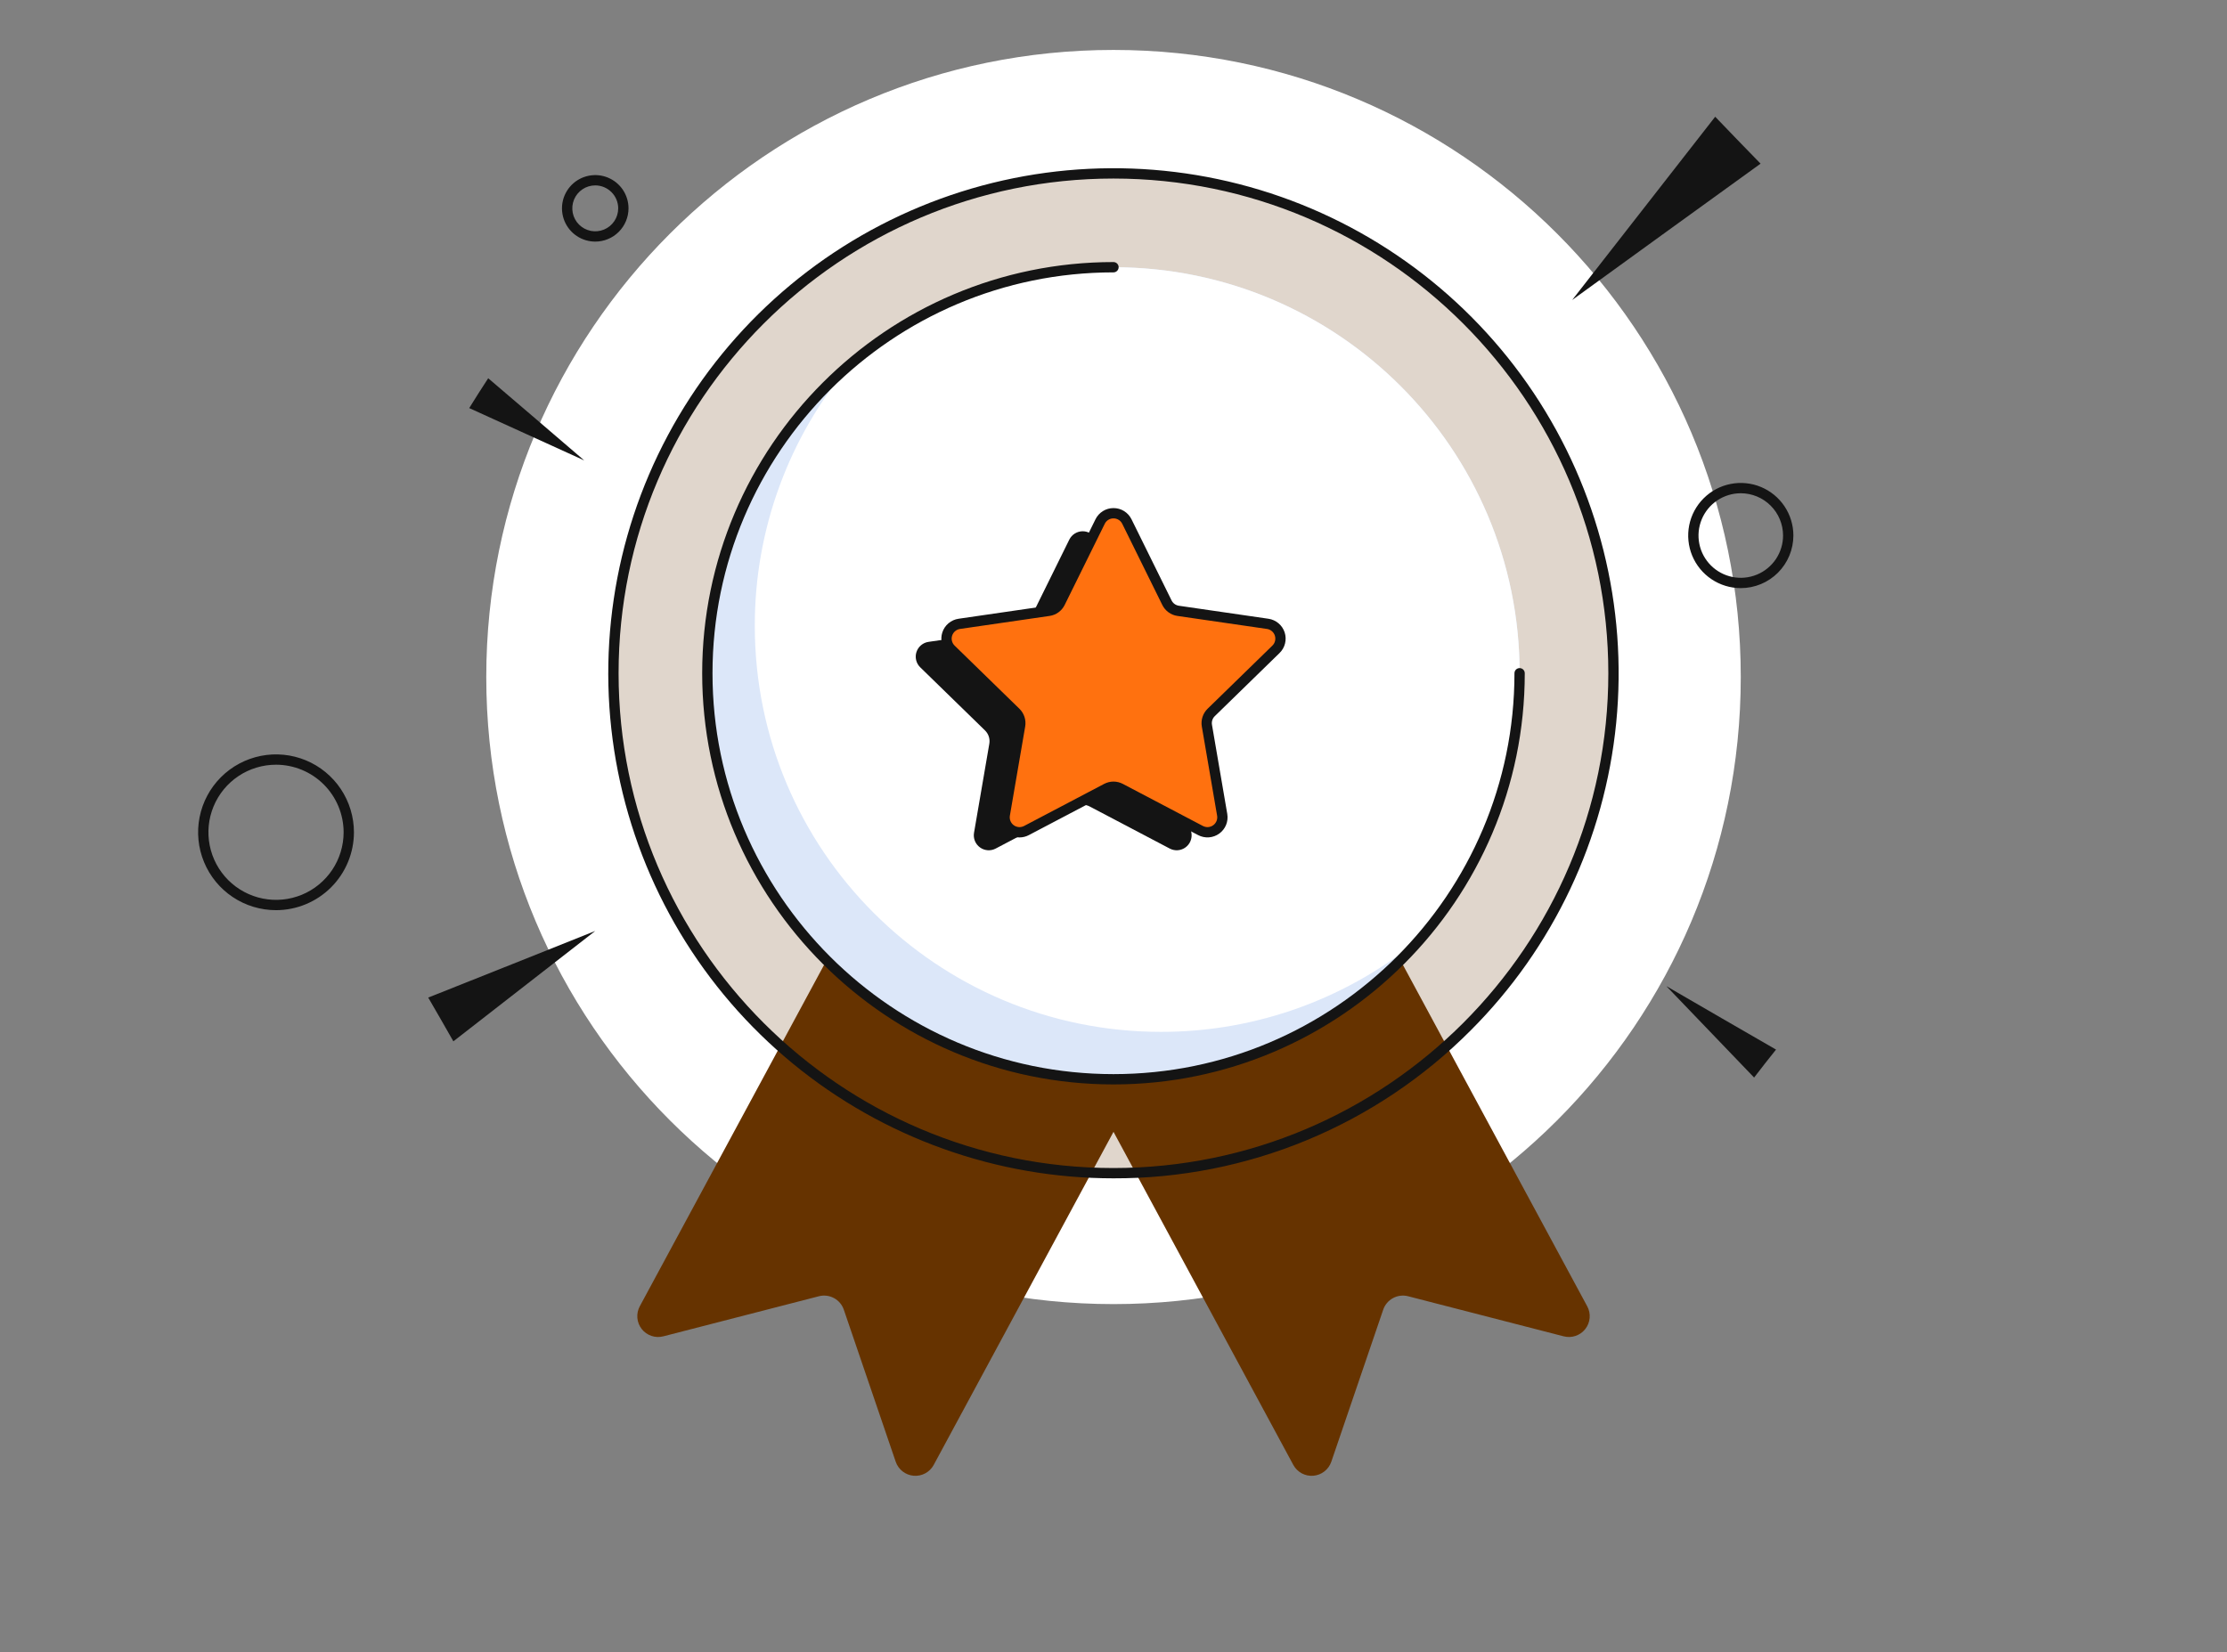 <svg width="128" height="95" viewBox="0 0 128 95" fill="none" xmlns="http://www.w3.org/2000/svg">
<rect x="0" y="0" width="128" height="95" fill="#808080" stroke="none"/>
<g id="image">
<path id="Vector" d="M64.001 74.975C83.912 74.975 100.053 58.834 100.053 38.923C100.053 19.012 83.912 2.871 64.001 2.871C44.09 2.871 27.949 19.012 27.949 38.923C27.949 58.834 44.09 74.975 64.001 74.975Z" fill="white"/>
<path id="tape right" d="M78.948 52.347L91.228 75.101C91.339 75.306 91.387 75.538 91.368 75.77C91.348 76.002 91.261 76.223 91.118 76.406C90.974 76.59 90.781 76.727 90.56 76.802C90.34 76.877 90.103 76.886 89.877 76.828L80.933 74.523C80.641 74.448 80.331 74.486 80.066 74.629C79.801 74.772 79.599 75.01 79.502 75.295L76.519 84.037C76.444 84.257 76.306 84.451 76.122 84.594C75.939 84.737 75.718 84.824 75.486 84.843C75.254 84.862 75.022 84.814 74.817 84.703C74.612 84.592 74.445 84.424 74.334 84.219L62.054 61.465C61.979 61.326 61.932 61.175 61.916 61.019C61.9 60.862 61.915 60.704 61.96 60.554C62.005 60.403 62.079 60.263 62.178 60.142C62.278 60.02 62.4 59.919 62.538 59.844L77.327 51.862C77.465 51.788 77.617 51.741 77.773 51.725C77.929 51.709 78.087 51.724 78.238 51.769C78.388 51.814 78.528 51.888 78.65 51.987C78.772 52.086 78.873 52.209 78.948 52.347Z" fill="#663300"/>
<path id="tape left" d="M49.053 52.347L36.772 75.101C36.662 75.306 36.614 75.538 36.633 75.77C36.653 76.002 36.74 76.223 36.883 76.406C37.026 76.59 37.22 76.727 37.44 76.802C37.661 76.877 37.898 76.886 38.123 76.828L47.068 74.523C47.36 74.448 47.67 74.486 47.935 74.629C48.2 74.772 48.401 75.01 48.499 75.295L51.482 84.037C51.557 84.257 51.695 84.451 51.878 84.594C52.062 84.737 52.283 84.824 52.515 84.843C52.747 84.862 52.979 84.814 53.184 84.703C53.388 84.592 53.556 84.424 53.667 84.219L65.947 61.465C66.022 61.326 66.069 61.175 66.085 61.019C66.1 60.862 66.086 60.704 66.041 60.554C65.996 60.403 65.921 60.263 65.822 60.142C65.723 60.02 65.601 59.919 65.463 59.844L50.674 51.862C50.535 51.788 50.384 51.741 50.228 51.725C50.071 51.709 49.913 51.724 49.763 51.769C49.612 51.814 49.472 51.888 49.351 51.987C49.229 52.086 49.128 52.209 49.053 52.347Z" fill="#663300"/>
<g id="Layer 2">
<path id="Vector_2" d="M101.447 61.14L100.82 61.95L98.299 59.323L95.777 56.695L98.931 58.524L102.08 60.342L101.447 61.14Z" fill="#141414"/>
<path id="Vector_3" d="M27.508 22.602L28.06 21.746L30.826 24.109L33.579 26.47L30.274 24.965L26.969 23.461L27.508 22.602Z" fill="#141414"/>
<path id="Vector_4" d="M99.881 8.06L101.192 9.409L95.771 13.328L90.363 17.247L94.473 11.979L98.583 6.711L99.881 8.06Z" fill="#141414"/>
<path id="Vector_5" d="M25.34 58.61L24.613 57.352L29.417 55.439L34.211 53.523L30.135 56.695L26.058 59.867L25.34 58.61Z" fill="#141414"/>
</g>
<path id="lin circle 3" d="M34.213 13.89C33.835 13.89 33.465 13.778 33.151 13.568C32.836 13.358 32.591 13.059 32.446 12.71C32.302 12.361 32.264 11.976 32.337 11.605C32.411 11.235 32.593 10.894 32.861 10.626C33.128 10.359 33.469 10.177 33.84 10.103C34.211 10.029 34.595 10.067 34.944 10.212C35.294 10.357 35.593 10.602 35.803 10.916C36.013 11.231 36.125 11.6 36.125 11.978C36.124 12.485 35.923 12.971 35.564 13.33C35.206 13.688 34.72 13.89 34.213 13.89ZM34.213 10.659C33.952 10.659 33.697 10.736 33.48 10.881C33.263 11.026 33.094 11.232 32.994 11.473C32.894 11.715 32.868 11.98 32.919 12.236C32.97 12.492 33.095 12.727 33.28 12.911C33.464 13.096 33.7 13.222 33.955 13.273C34.211 13.323 34.477 13.297 34.718 13.197C34.959 13.098 35.165 12.928 35.31 12.711C35.455 12.495 35.532 12.239 35.532 11.978C35.532 11.629 35.393 11.293 35.145 11.046C34.898 10.799 34.563 10.659 34.213 10.659Z" fill="#141414"/>
<path id="lin circle 2" d="M100.054 33.812C99.456 33.812 98.872 33.634 98.375 33.302C97.878 32.97 97.49 32.498 97.261 31.945C97.033 31.393 96.973 30.785 97.089 30.199C97.206 29.612 97.494 29.074 97.917 28.651C98.339 28.228 98.878 27.94 99.464 27.824C100.051 27.707 100.659 27.767 101.211 27.996C101.763 28.224 102.235 28.612 102.568 29.109C102.9 29.606 103.077 30.191 103.077 30.788C103.076 31.59 102.757 32.358 102.191 32.925C101.624 33.492 100.856 33.811 100.054 33.812ZM100.054 28.358C99.573 28.358 99.104 28.501 98.704 28.768C98.304 29.035 97.993 29.414 97.809 29.858C97.625 30.303 97.577 30.791 97.671 31.263C97.764 31.734 97.996 32.167 98.336 32.507C98.676 32.847 99.109 33.078 99.58 33.172C100.051 33.266 100.54 33.218 100.984 33.034C101.428 32.85 101.808 32.538 102.075 32.139C102.342 31.739 102.484 31.269 102.484 30.788C102.484 30.144 102.227 29.526 101.772 29.071C101.316 28.615 100.699 28.359 100.054 28.358Z" fill="#141414"/>
<path id="lin circle 1" d="M15.865 52.327C14.979 52.327 14.113 52.065 13.377 51.573C12.64 51.081 12.066 50.381 11.728 49.563C11.389 48.745 11.3 47.844 11.473 46.975C11.646 46.107 12.072 45.309 12.698 44.683C13.325 44.056 14.123 43.63 14.991 43.457C15.86 43.284 16.76 43.373 17.579 43.712C18.397 44.051 19.096 44.625 19.588 45.361C20.08 46.098 20.343 46.964 20.343 47.849C20.342 49.036 19.869 50.175 19.03 51.014C18.19 51.854 17.052 52.326 15.865 52.327ZM15.865 43.964C15.096 43.964 14.345 44.192 13.706 44.618C13.067 45.045 12.569 45.652 12.275 46.362C11.981 47.072 11.904 47.853 12.054 48.607C12.204 49.361 12.574 50.053 13.117 50.597C13.661 51.14 14.353 51.51 15.107 51.66C15.861 51.81 16.642 51.733 17.352 51.439C18.062 51.145 18.669 50.647 19.096 50.008C19.522 49.369 19.75 48.618 19.75 47.849C19.749 46.819 19.339 45.831 18.611 45.103C17.883 44.375 16.895 43.965 15.865 43.964Z" fill="#141414"/>
<path id="Vector_6" d="M64.001 67.444C79.874 67.444 92.741 54.577 92.741 38.705C92.741 22.832 79.874 9.965 64.001 9.965C48.129 9.965 35.262 22.832 35.262 38.705C35.262 54.577 48.129 67.444 64.001 67.444Z" fill="#663300" fill-opacity="0.2"/>
<path id="Vector_7" d="M63.997 67.744C57.28 67.744 50.77 65.415 45.577 61.154C40.384 56.892 36.83 50.962 35.519 44.373C34.208 37.784 35.223 30.945 38.389 25.021C41.556 19.096 46.679 14.453 52.886 11.882C59.092 9.311 65.998 8.972 72.426 10.922C78.854 12.872 84.408 16.991 88.14 22.576C91.872 28.162 93.552 34.869 92.894 41.554C92.235 48.239 89.279 54.49 84.529 59.24C81.839 61.944 78.639 64.089 75.115 65.549C71.591 67.008 67.812 67.755 63.997 67.744ZM63.997 10.265C48.313 10.265 35.554 23.024 35.554 38.708C35.554 54.392 48.313 67.152 63.997 67.152C79.681 67.152 92.441 54.392 92.441 38.708C92.441 23.024 79.681 10.265 63.997 10.265Z" fill="#141414"/>
<path id="Vector_8" d="M87.343 38.707C87.343 41.772 86.739 44.808 85.566 47.64C84.393 50.472 82.674 53.045 80.506 55.213C78.338 57.381 75.765 59.1 72.933 60.273C70.101 61.447 67.065 62.05 64 62.05C51.107 62.05 40.656 51.598 40.656 38.707C40.656 35.641 41.26 32.606 42.433 29.773C43.606 26.941 45.325 24.368 47.493 22.2C49.661 20.032 52.234 18.313 55.066 17.14C57.899 15.967 60.934 15.363 64 15.363C76.892 15.363 87.343 25.814 87.343 38.707Z" fill="#DCE7F9"/>
<path id="Vector_9" d="M87.343 38.707C87.351 44.231 85.391 49.578 81.816 53.789C77.604 57.369 72.254 59.331 66.726 59.323C53.834 59.323 43.383 48.872 43.383 35.98C43.375 30.452 45.337 25.102 48.916 20.89C53.128 17.314 58.475 15.355 63.999 15.363C76.892 15.363 87.343 25.814 87.343 38.707Z" fill="white"/>
<path id="Vector_10" d="M63.999 62.345C50.964 62.345 40.359 51.74 40.359 38.706C40.359 25.671 50.964 15.066 63.999 15.066C64.077 15.066 64.153 15.098 64.208 15.153C64.264 15.209 64.295 15.284 64.295 15.363C64.295 15.441 64.264 15.517 64.208 15.572C64.153 15.628 64.077 15.659 63.999 15.659C51.291 15.659 40.952 25.998 40.952 38.706C40.952 51.414 51.291 61.753 63.999 61.753C76.707 61.753 87.046 51.414 87.046 38.706C87.046 38.627 87.077 38.552 87.132 38.496C87.188 38.441 87.263 38.41 87.342 38.41C87.42 38.41 87.496 38.441 87.551 38.496C87.607 38.552 87.638 38.627 87.638 38.706C87.638 51.74 77.034 62.345 63.999 62.345Z" fill="#141414"/>
<path id="Vector_11" d="M63 31.021L65.302 35.685C65.363 35.809 65.454 35.917 65.567 35.999C65.679 36.081 65.81 36.134 65.948 36.154L71.094 36.902C71.252 36.925 71.401 36.992 71.524 37.095C71.646 37.198 71.737 37.334 71.787 37.486C71.836 37.638 71.842 37.801 71.804 37.957C71.765 38.112 71.684 38.254 71.57 38.365L67.846 41.995C67.746 42.092 67.672 42.212 67.629 42.345C67.586 42.477 67.575 42.618 67.599 42.755L68.478 47.88C68.505 48.038 68.487 48.2 68.427 48.349C68.367 48.497 68.266 48.625 68.137 48.719C68.007 48.814 67.854 48.87 67.694 48.881C67.534 48.893 67.375 48.859 67.233 48.785L62.63 46.365C62.507 46.3 62.37 46.266 62.231 46.266C62.092 46.266 61.955 46.3 61.831 46.365L57.228 48.785C57.087 48.859 56.927 48.893 56.767 48.881C56.608 48.87 56.454 48.814 56.325 48.719C56.195 48.625 56.095 48.497 56.034 48.349C55.974 48.2 55.956 48.038 55.983 47.88L56.863 42.755C56.886 42.618 56.876 42.477 56.833 42.345C56.79 42.212 56.715 42.092 56.616 41.995L52.892 38.365C52.777 38.254 52.696 38.112 52.658 37.957C52.619 37.801 52.625 37.638 52.675 37.486C52.724 37.334 52.815 37.198 52.938 37.095C53.06 36.992 53.209 36.925 53.367 36.902L58.514 36.154C58.651 36.134 58.782 36.081 58.895 35.999C59.007 35.917 59.098 35.809 59.16 35.685L61.461 31.021C61.532 30.878 61.642 30.757 61.778 30.672C61.914 30.588 62.071 30.543 62.231 30.543C62.391 30.543 62.548 30.588 62.684 30.672C62.82 30.757 62.929 30.878 63 31.021Z" fill="#141414"/>
<path id="Vector_12" d="M64.77 29.986L67.071 34.649C67.133 34.774 67.224 34.882 67.337 34.964C67.449 35.046 67.58 35.099 67.718 35.119L72.864 35.867C73.022 35.89 73.171 35.956 73.293 36.06C73.416 36.163 73.507 36.298 73.556 36.451C73.606 36.603 73.612 36.766 73.573 36.921C73.535 37.077 73.454 37.218 73.339 37.33L69.615 40.96C69.516 41.057 69.441 41.177 69.398 41.309C69.355 41.442 69.345 41.583 69.369 41.72L70.248 46.845C70.275 47.003 70.257 47.165 70.197 47.313C70.136 47.462 70.036 47.59 69.906 47.684C69.777 47.778 69.624 47.834 69.464 47.846C69.304 47.858 69.144 47.824 69.003 47.75L64.4 45.33C64.277 45.265 64.139 45.231 64 45.231C63.861 45.231 63.724 45.265 63.601 45.33L58.998 47.75C58.856 47.824 58.697 47.858 58.537 47.846C58.377 47.834 58.224 47.778 58.094 47.684C57.965 47.59 57.864 47.462 57.804 47.313C57.744 47.165 57.726 47.003 57.753 46.845L58.632 41.72C58.656 41.583 58.646 41.442 58.603 41.309C58.56 41.177 58.485 41.057 58.386 40.96L54.662 37.33C54.547 37.218 54.466 37.077 54.428 36.921C54.389 36.766 54.395 36.603 54.444 36.451C54.494 36.298 54.585 36.163 54.708 36.06C54.83 35.956 54.979 35.89 55.137 35.867L60.283 35.119C60.421 35.099 60.552 35.046 60.664 34.964C60.777 34.882 60.868 34.774 60.929 34.649L63.231 29.986C63.302 29.843 63.411 29.722 63.547 29.637C63.683 29.553 63.84 29.508 64 29.508C64.16 29.508 64.317 29.553 64.453 29.637C64.589 29.722 64.699 29.843 64.77 29.986Z" fill="#FF710F"/>
<path id="Vector_13" d="M58.597 48.145C58.429 48.145 58.263 48.108 58.111 48.036C57.959 47.965 57.824 47.862 57.716 47.733C57.608 47.605 57.529 47.454 57.485 47.292C57.441 47.13 57.432 46.96 57.461 46.794L58.34 41.669C58.355 41.579 58.348 41.487 58.32 41.4C58.292 41.314 58.243 41.235 58.178 41.172L54.454 37.542C54.3 37.392 54.191 37.201 54.139 36.992C54.087 36.783 54.095 36.563 54.162 36.358C54.228 36.154 54.351 35.971 54.516 35.833C54.681 35.694 54.881 35.604 55.094 35.573L60.24 34.825C60.33 34.812 60.416 34.777 60.49 34.724C60.563 34.67 60.623 34.599 60.663 34.518L62.965 29.854C63.059 29.661 63.207 29.498 63.39 29.384C63.573 29.27 63.784 29.21 64 29.211C64.215 29.21 64.427 29.27 64.61 29.384C64.793 29.498 64.94 29.661 65.035 29.854L67.337 34.518C67.377 34.599 67.436 34.67 67.51 34.724C67.584 34.777 67.669 34.812 67.759 34.825L72.906 35.573C73.119 35.604 73.319 35.694 73.484 35.833C73.648 35.971 73.771 36.154 73.838 36.358C73.904 36.563 73.912 36.783 73.86 36.992C73.809 37.201 73.7 37.392 73.545 37.542L69.822 41.172C69.756 41.235 69.707 41.314 69.679 41.4C69.651 41.487 69.644 41.579 69.66 41.669L70.539 46.794C70.575 47.007 70.552 47.225 70.471 47.425C70.389 47.624 70.254 47.797 70.08 47.923C69.906 48.05 69.699 48.125 69.484 48.141C69.27 48.156 69.055 48.111 68.864 48.011L64.261 45.591C64.181 45.549 64.091 45.527 64 45.527C63.909 45.527 63.819 45.549 63.738 45.591L59.135 48.011C58.969 48.099 58.785 48.145 58.597 48.145ZM64 29.803C63.895 29.802 63.791 29.831 63.702 29.887C63.613 29.942 63.541 30.022 63.496 30.117L61.194 34.78C61.112 34.948 60.989 35.093 60.838 35.203C60.687 35.313 60.511 35.385 60.325 35.411L55.179 36.159C55.075 36.174 54.978 36.218 54.898 36.286C54.818 36.353 54.758 36.442 54.726 36.542C54.693 36.641 54.689 36.748 54.715 36.85C54.74 36.952 54.793 37.044 54.868 37.117L58.592 40.747C58.726 40.878 58.826 41.039 58.884 41.217C58.942 41.395 58.955 41.585 58.924 41.769L58.044 46.895C58.027 46.998 58.038 47.104 58.078 47.201C58.117 47.298 58.183 47.383 58.268 47.444C58.353 47.506 58.453 47.542 58.558 47.55C58.662 47.557 58.767 47.535 58.86 47.487L63.463 45.067C63.628 44.98 63.813 44.934 64 44.934C64.187 44.934 64.371 44.98 64.537 45.067L69.14 47.487C69.233 47.536 69.337 47.557 69.442 47.55C69.546 47.542 69.647 47.506 69.731 47.444C69.816 47.383 69.882 47.298 69.922 47.201C69.961 47.104 69.973 46.998 69.955 46.895L69.076 41.769C69.044 41.585 69.058 41.395 69.116 41.217C69.174 41.039 69.274 40.878 69.408 40.747L73.132 37.117C73.207 37.044 73.26 36.952 73.285 36.85C73.31 36.748 73.306 36.641 73.274 36.542C73.242 36.442 73.182 36.353 73.102 36.286C73.022 36.218 72.924 36.174 72.82 36.159L67.674 35.411C67.489 35.385 67.313 35.313 67.162 35.203C67.01 35.093 66.888 34.948 66.805 34.78L64.504 30.117C64.458 30.022 64.387 29.942 64.297 29.887C64.208 29.831 64.105 29.802 64 29.803Z" fill="#141414"/>
</g>
</svg>
